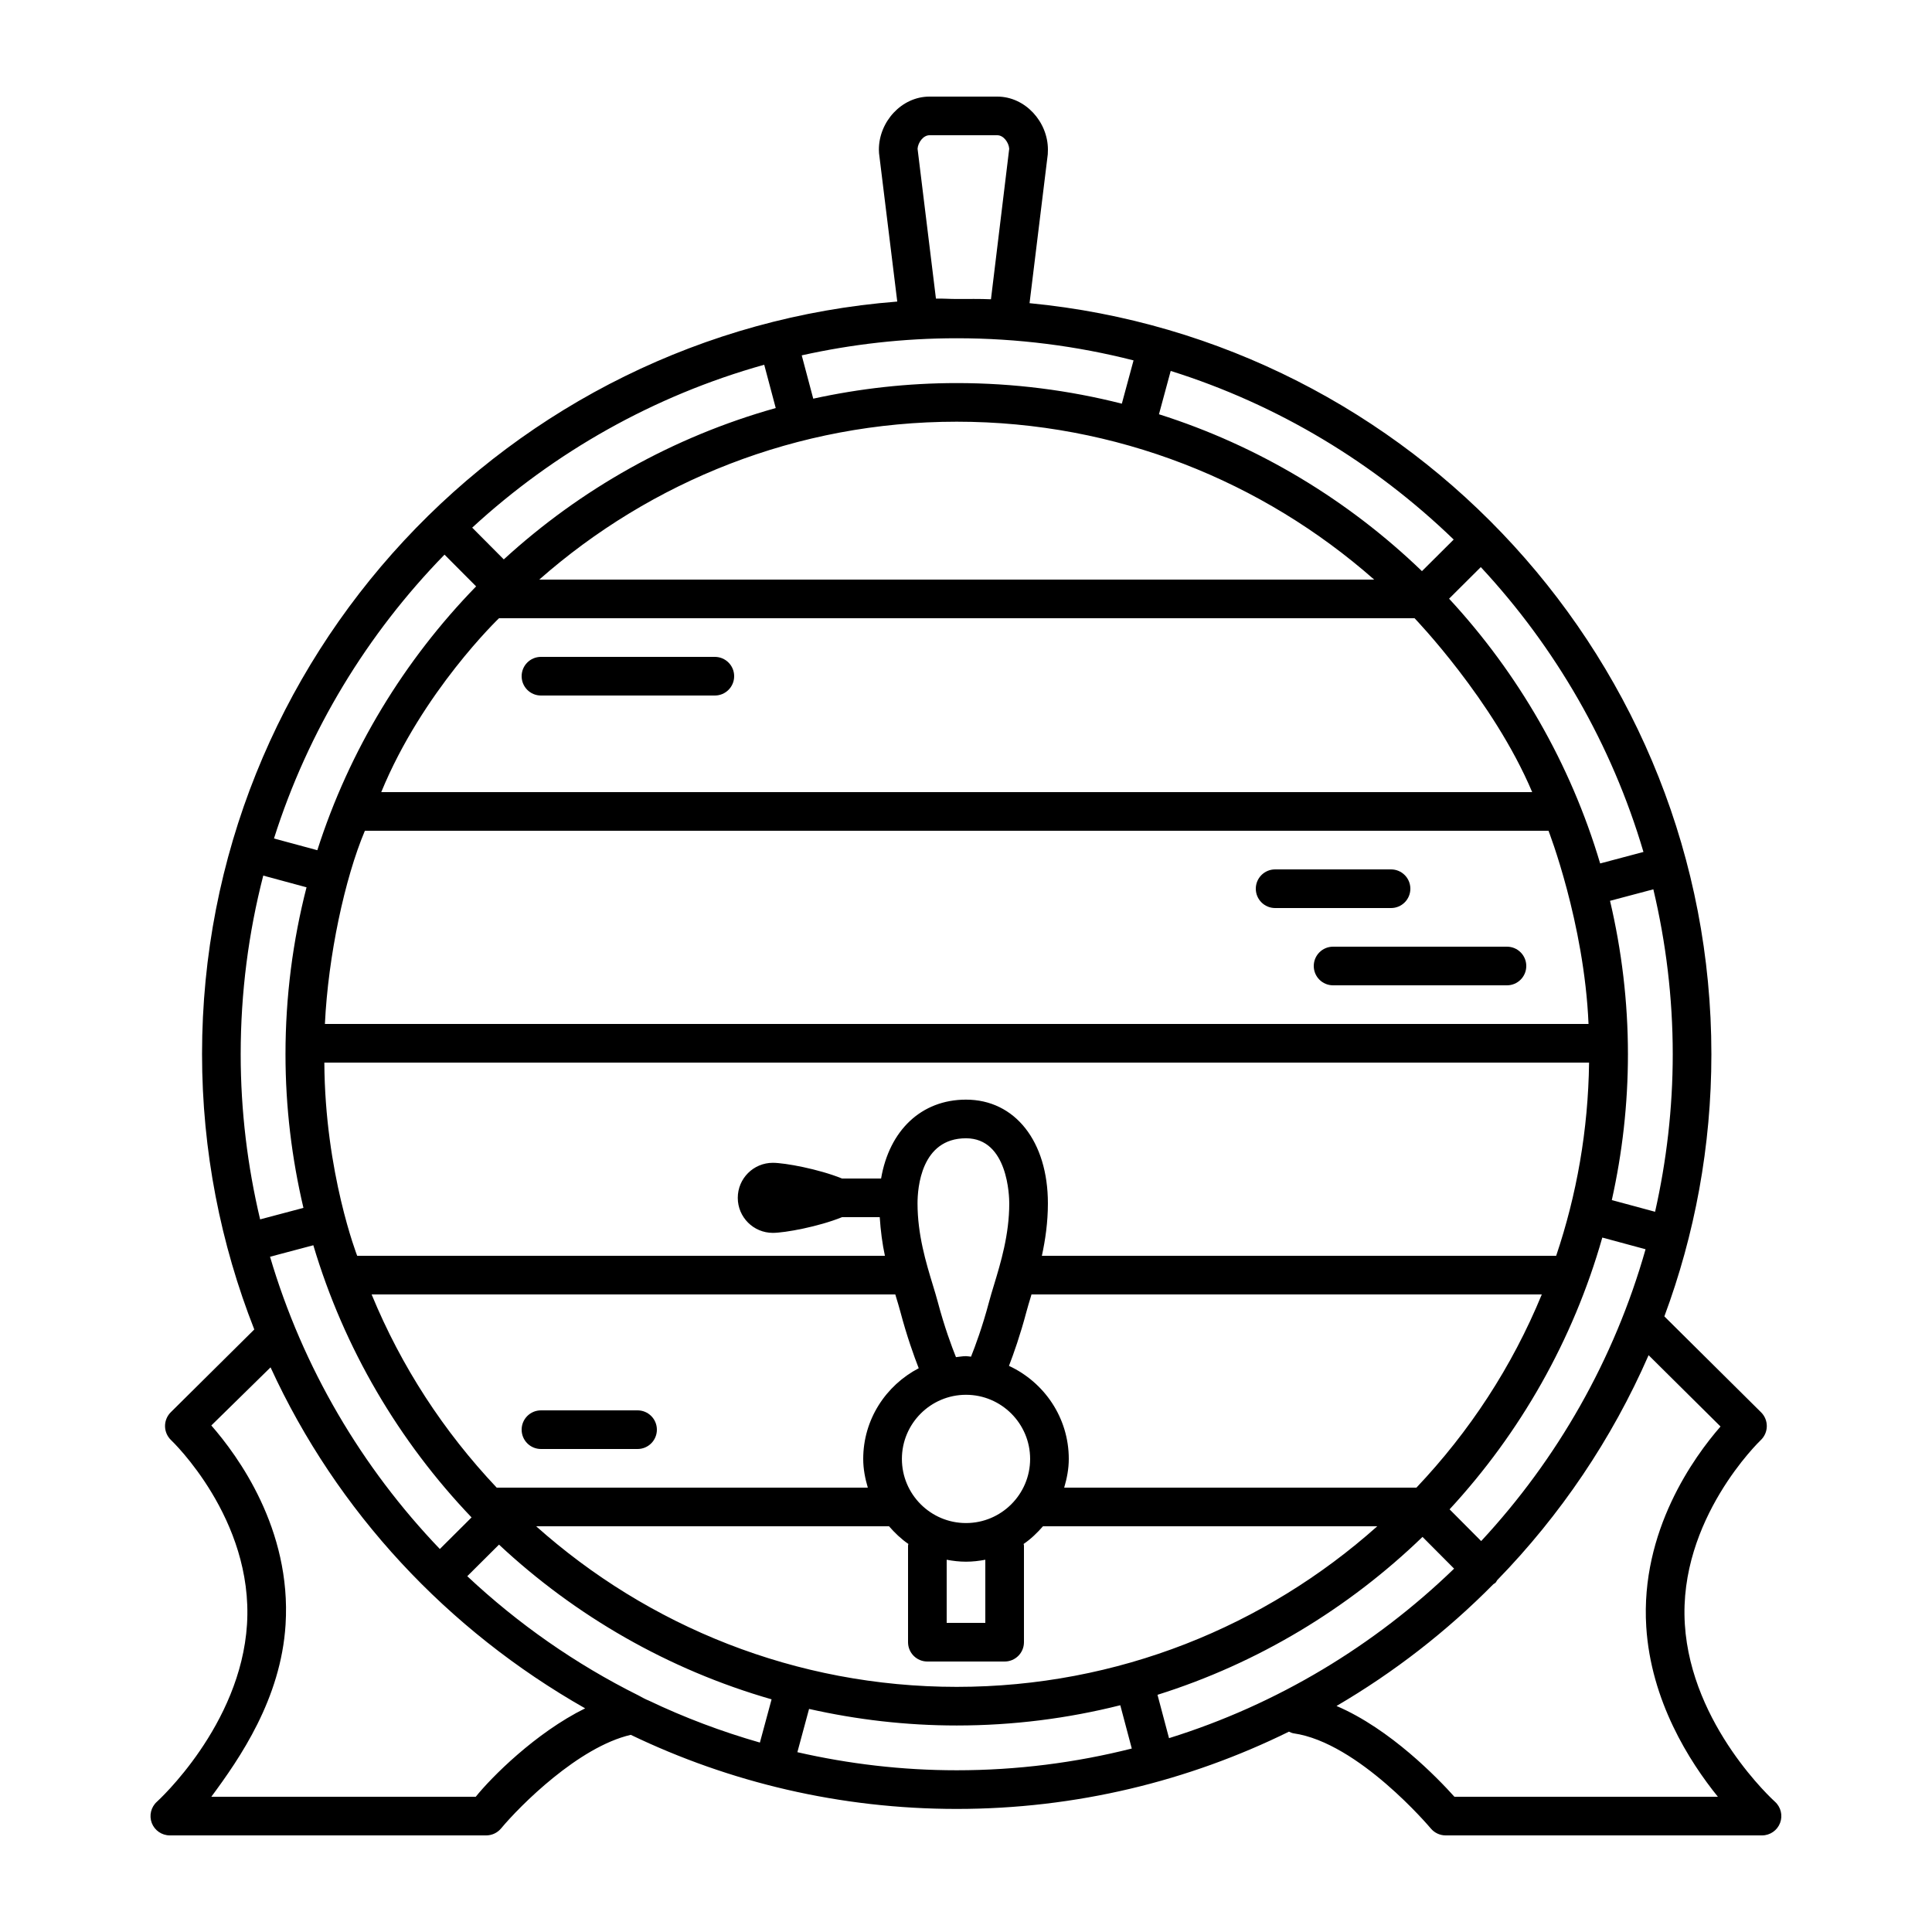 <svg height='200' width='200'  fill="#000000" xmlns="http://www.w3.org/2000/svg" xmlns:xlink="http://www.w3.org/1999/xlink" version="1.1" x="0px" y="0px" viewBox="0 0 100 100" enable-background="new 0 0 100 100" xml:space="preserve"><path d="M91.867,93.253c-0.043-0.038-4.33-3.914-4.66-9.178c-0.342-5.434,3.886-9.494,3.929-9.534  c0.196-0.187,0.311-0.445,0.313-0.716c0.004-0.271-0.103-0.532-0.295-0.723l-5.007-4.966c1.572-4.229,2.434-8.799,2.434-13.568  c0-20.267-15.516-36.973-35.292-38.876l0.943-7.702c0.005-0.04,0.008-0.205,0.008-0.246C54.239,6.301,53.064,5,51.62,5h-3.51  c-1.444,0-2.619,1.301-2.619,2.745c0,0.041,0.003,0.145,0.008,0.185l0.943,7.679c-20.104,1.576-35.984,18.442-35.984,38.945  c0,5.028,0.966,9.841,2.704,14.259l-4.323,4.285c-0.193,0.191-0.301,0.455-0.297,0.727s0.118,0.531,0.315,0.717  c0.043,0.04,4.271,4.073,3.928,9.534c-0.328,5.24-4.618,9.141-4.661,9.179c-0.309,0.276-0.415,0.716-0.268,1.103  C8.005,94.744,8.376,95,8.79,95h16.376c0.297,0,0.578-0.132,0.769-0.36c0.981-1.178,4.012-4.223,6.715-4.845  c5.109,2.457,10.831,3.835,16.87,3.835c6.168,0,12.003-1.442,17.195-3.999c0.078,0.033,0.153,0.073,0.241,0.086  c3.356,0.478,7.065,4.879,7.102,4.924C74.248,94.868,74.529,95,74.826,95h16.376c0.415,0,0.787-0.256,0.935-0.645  C92.284,93.968,92.177,93.529,91.867,93.253z M60.508,89.967l-0.596-2.244c5.206-1.635,9.882-4.471,13.717-8.173l1.635,1.643  C71.144,85.177,66.112,88.223,60.508,89.967z M33.581,88.022c-0.154-0.057-0.35-0.167-0.538-0.269  c-3.252-1.621-6.232-3.706-8.857-6.169l1.642-1.635c3.955,3.694,8.77,6.474,14.109,8.008l-0.605,2.238  C37.344,89.625,35.42,88.901,33.581,88.022z M13.977,65.049l2.241-0.595c1.59,5.346,4.434,10.154,8.19,14.087l-1.642,1.635  C18.727,75.958,15.673,70.794,13.977,65.049z M39.556,18.879l0.596,2.241c-5.312,1.49-10.116,4.206-14.076,7.834l-1.635-1.643  C28.686,23.403,33.845,20.476,39.556,18.879z M49.52,17.508c3.158,0,6.224,0.399,9.152,1.146l-0.606,2.24  c-2.735-0.694-5.598-1.066-8.546-1.066c-2.549,0-5.032,0.284-7.427,0.807l-0.596-2.242C44.082,17.819,46.764,17.508,49.52,17.508z   M75.243,27.927L73.6,29.562c-3.811-3.671-8.45-6.485-13.612-8.12l0.607-2.243C66.155,20.944,71.149,23.972,75.243,27.927z   M85.065,44.097l-2.241,0.595c-1.537-5.172-4.245-9.843-7.82-13.704l1.642-1.635C80.503,33.5,83.421,38.527,85.065,44.097z   M86.581,54.569c0,2.801-0.323,5.527-0.914,8.152l-2.24-0.605c0.541-2.431,0.835-4.955,0.835-7.547c0-2.733-0.327-5.39-0.927-7.943  l2.242-0.595C86.227,48.774,86.581,51.63,86.581,54.569z M73.314,77H55.082c0.14-0.475,0.238-0.967,0.238-1.486  c0-2.137-1.274-3.971-3.096-4.817c0.24-0.623,0.585-1.596,0.904-2.801c0.063-0.238,0.145-0.507,0.234-0.801  C53.37,67.066,53.38,67.03,53.389,67h26.414C78.258,70.753,76.063,74.097,73.314,77z M49,80.732c0.325,0.062,0.658,0.101,1,0.101  s0.675-0.039,1-0.101V84h-2V80.732z M50,78.833c-1.83,0-3.318-1.489-3.318-3.319S48.17,72.194,50,72.194s3.319,1.489,3.319,3.319  S51.83,78.833,50,78.833z M25.709,77c-2.751-2.917-4.929-6.25-6.474-10h27.106c0.009,0.031,0.02,0.069,0.029,0.1  c0.089,0.293,0.171,0.561,0.233,0.797c0.338,1.274,0.709,2.304,0.95,2.922c-1.699,0.889-2.873,2.649-2.873,4.696  c0,0.519,0.098,1.011,0.238,1.486H25.709z M16.788,55h65.462c-0.045,3.492-0.641,6.851-1.703,10H53.927  c0.179-0.824,0.312-1.735,0.312-2.713c0-3.212-1.704-5.37-4.239-5.37c-2.317,0-3.971,1.599-4.395,4.083h-2.021  c-1.206-0.489-2.953-0.813-3.584-0.813c-1.001,0-1.813,0.811-1.813,1.813c0,1.001,0.812,1.813,1.813,1.813  c0.631,0,2.379-0.323,3.584-0.813h1.951c0.046,0.706,0.135,1.384,0.268,2H18.488C18.488,65,16.817,60.708,16.788,55z M50,70.194  c-0.178,0-0.346,0.035-0.519,0.052c-0.211-0.526-0.597-1.556-0.943-2.863c-0.069-0.258-0.156-0.548-0.253-0.865  c-0.354-1.164-0.794-2.612-0.794-4.231c0-0.791,0.181-3.37,2.509-3.37c2.177,0,2.239,3.025,2.239,3.37  c0,1.617-0.439,3.064-0.792,4.228c-0.097,0.319-0.186,0.611-0.254,0.87c-0.343,1.293-0.722,2.309-0.933,2.836  C50.173,70.216,50.089,70.194,50,70.194z M49.52,21.827c8.275,0,15.837,3.092,21.607,8.173H27.912  C33.683,24.919,41.245,21.827,49.52,21.827z M25.828,32h47.39c0,0,4.074,4.229,6.088,9H19.733C21.875,35.781,25.828,32,25.828,32z   M18.886,43H80.15c0,0,1.85,4.75,2.072,10H16.817C16.984,49.487,17.844,45.469,18.886,43z M27.752,79H46  c0.005,0,0.009-0.003,0.013-0.003c0.3,0.343,0.627,0.66,1.004,0.917C47.015,79.944,47,79.969,47,80v5c0,0.553,0.447,1,1,1h4  c0.553,0,1-0.447,1-1v-5c0-0.03-0.015-0.056-0.017-0.086c0.378-0.257,0.704-0.574,1.004-0.917C53.992,78.997,53.995,79,54,79h17.287  c-5.79,5.165-13.417,8.312-21.767,8.312S33.542,84.165,27.752,79z M76.665,79.766l-1.635-1.643  c3.652-3.952,6.394-8.752,7.905-14.067l2.239,0.605C83.554,70.373,80.6,75.529,76.665,79.766z M47.493,7.698  C47.517,7.378,47.785,7,48.11,7h3.51c0.326,0,0.594,0.378,0.617,0.698l-0.945,7.792c-0.588-0.026-1.178-0.014-1.772-0.014  c-0.361,0-0.718-0.029-1.076-0.02L47.493,7.698z M23.008,28.708l1.636,1.643c-3.713,3.813-6.56,8.47-8.219,13.656L14.181,43.4  C15.95,37.816,19.011,32.805,23.008,28.708z M13.626,45.321l2.24,0.606c-0.71,2.764-1.089,5.66-1.089,8.643  c0,2.736,0.328,5.395,0.929,7.95l-2.242,0.595c-0.651-2.745-1.006-5.604-1.006-8.546C12.458,51.377,12.864,48.278,13.626,45.321z   M24.625,93H10.938c1.479-2,3.602-5.064,3.843-8.909c0.312-4.959-2.481-8.747-3.843-10.309l3.066-3.008  c3.434,7.484,9.162,13.604,16.283,17.65C27.723,89.688,25.425,92,24.625,93z M41.272,90.693l0.605-2.239  c2.461,0.555,5.017,0.857,7.643,0.857c2.92,0,5.755-0.366,8.466-1.048l0.595,2.241c-2.901,0.732-5.936,1.125-9.061,1.125  C46.684,91.63,43.926,91.299,41.272,90.693z M75.281,93c-0.855-0.953-3.318-3.51-6.103-4.699c2.979-1.743,5.71-3.864,8.12-6.305  c0.034-0.026,0.074-0.039,0.105-0.07c0.04-0.04,0.059-0.091,0.091-0.136c3.267-3.357,5.937-7.295,7.837-11.646l3.723,3.692  c-1.362,1.561-4.155,5.404-3.844,10.363c0.241,3.845,2.229,6.974,3.707,8.8H75.281z M28,36h9c0.553,0,1-0.447,1-1s-0.447-1-1-1h-9  c-0.553,0-1,0.447-1,1S27.447,36,28,36z M66,47h6c0.553,0,1-0.447,1-1s-0.447-1-1-1h-6c-0.553,0-1,0.447-1,1S65.447,47,66,47z   M68,50c0,0.553,0.447,1,1,1h9c0.553,0,1-0.447,1-1s-0.447-1-1-1h-9C68.447,49,68,49.447,68,50z M33,73h-5c-0.553,0-1,0.447-1,1  s0.447,1,1,1h5c0.553,0,1-0.447,1-1S33.553,73,33,73z"></path></svg>

